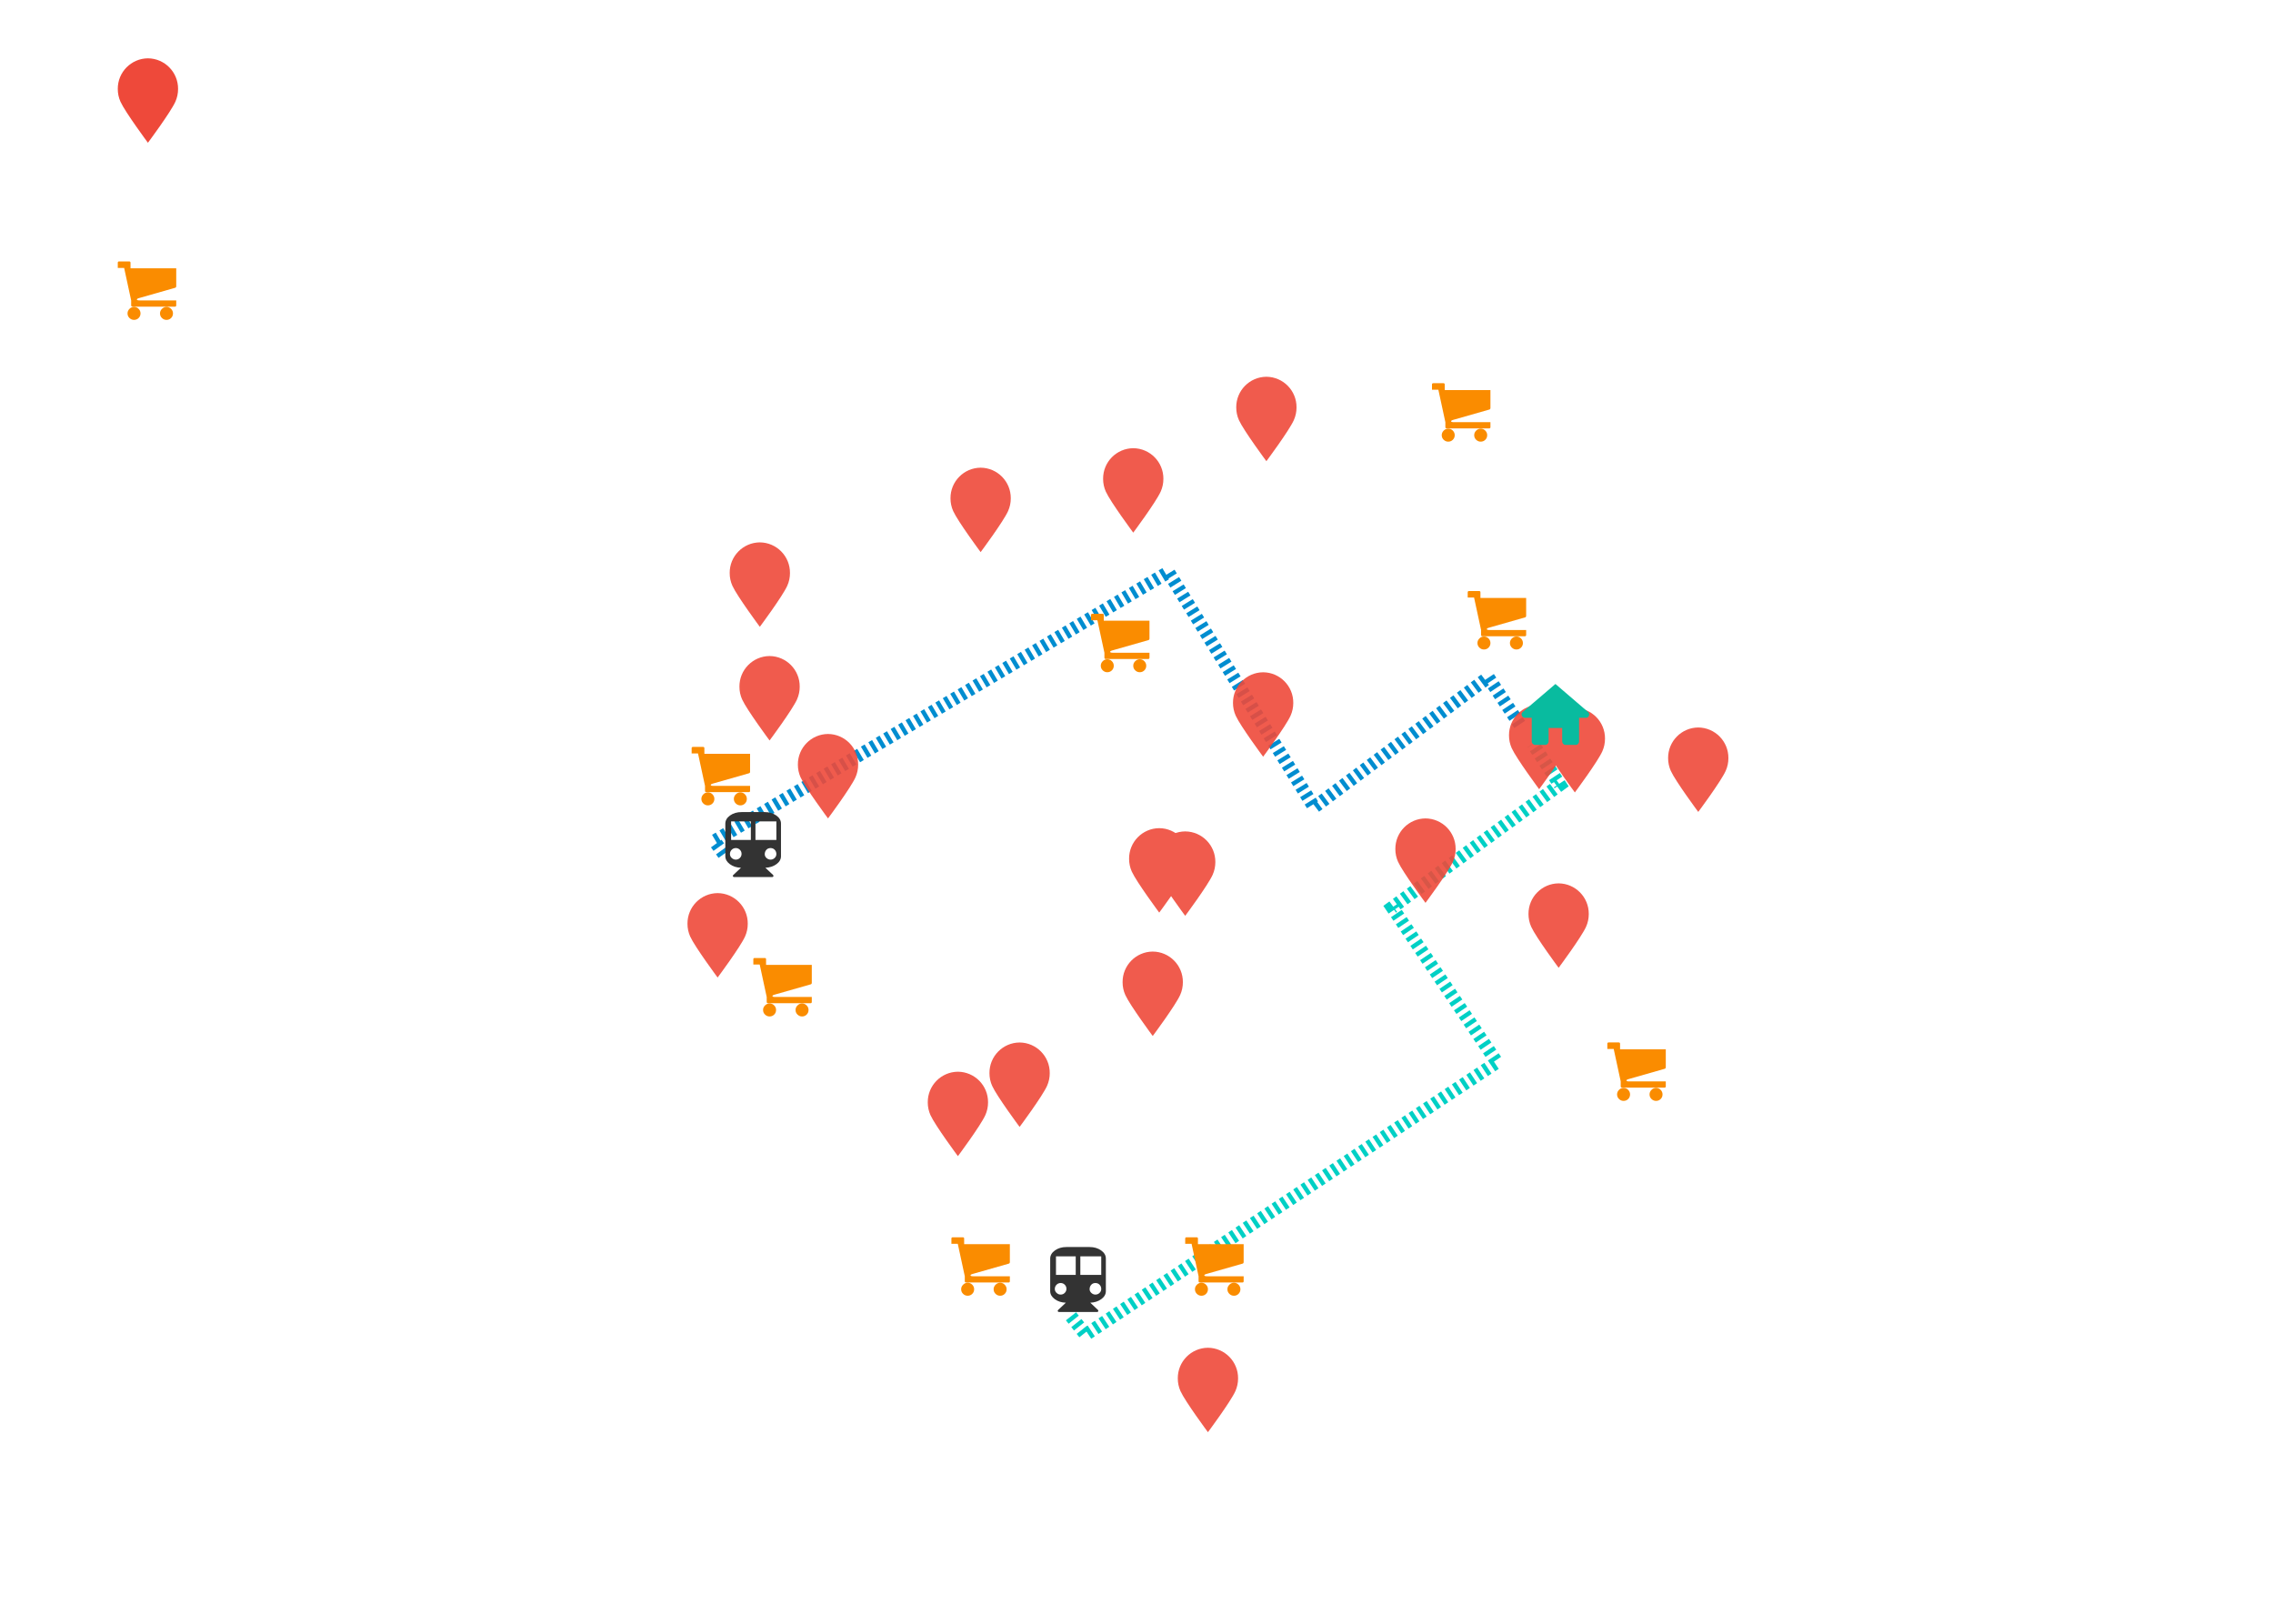 <?xml version="1.0" encoding="utf-8"?>
<!-- Generator: Adobe Illustrator 26.3.1, SVG Export Plug-In . SVG Version: 6.00 Build 0)  -->
<svg version="1.2" baseProfile="tiny" id="g-map-final-copy-Artboard_1-interactions-img" xmlns="http://www.w3.org/2000/svg" xmlns:xlink="http://www.w3.org/1999/xlink"
	 x="0px" y="0px" viewBox="0 0 700 500" overflow="visible" xml:space="preserve">
<g>
	
		<polyline id="path-d_00000079466838423064285230000009702553040945682847_" fill="none" stroke="#008DD0" stroke-width="4" stroke-dasharray="1.332,1.332" points="
		468,223.075 458.347,208.595 404.678,248.593 359.823,176.174 220,258.959 223.374,263.645 	"/>
	
		<polyline id="path-m_00000124143736139374634510000002735107445256053412_" fill="none" stroke="#00D0C5" stroke-width="4" stroke-dasharray="1.332,1.332" points="
		329.832,405.33 334.326,410.996 461,327.108 428.758,279.42 480.382,241.647 472.037,229.06 	"/>
	<g id="store-marker_00000078741880715790033520000008256408035966772650_">
		<path id="store8_00000164509840959332344070000003945199549753549994_" fill="#FA8C00" d="M368,397c0-0.533,0.2-1,0.6-1.4
			s0.867-0.6,1.4-0.6c0.56,0,1.033,0.2,1.42,0.6c0.387,0.4,0.58,0.867,0.58,1.4c0,0.56-0.193,1.033-0.58,1.42
			c-0.387,0.387-0.86,0.58-1.42,0.58c-0.533,0-1-0.193-1.4-0.58C368.2,398.033,368,397.56,368,397z M378,397c0-0.533,0.2-1,0.6-1.4
			s0.867-0.6,1.4-0.6c0.56,0,1.033,0.2,1.42,0.6c0.387,0.4,0.58,0.867,0.58,1.4c0,0.56-0.193,1.033-0.58,1.42
			c-0.387,0.387-0.86,0.58-1.42,0.58c-0.533,0-1-0.193-1.4-0.58C378.2,398.033,378,397.56,378,397z M371.56,392.28
			c-0.48,0.133-0.707,0.287-0.68,0.46c0.027,0.173,0.32,0.26,0.88,0.26H383v1.52c0,0.267-0.133,0.4-0.4,0.4h-13.08
			c-0.267,0-0.4-0.133-0.4-0.4V393l-0.2-0.92l-1.96-9.08H365v-1.6c0-0.267,0.133-0.4,0.4-0.4h3.12c0.267,0,0.4,0.133,0.4,0.4v1.72
			H383v5.48c0,0.293-0.12,0.467-0.36,0.52L371.56,392.28z"/>
		<path id="store7_00000106828731372781128560000018443442690851835057_" fill="#FA8C00" d="M498,337c0-0.533,0.2-1,0.6-1.4
			s0.867-0.6,1.4-0.6c0.56,0,1.033,0.2,1.42,0.6c0.387,0.4,0.58,0.867,0.58,1.4c0,0.56-0.193,1.033-0.58,1.42
			c-0.387,0.387-0.86,0.58-1.42,0.58c-0.533,0-1-0.193-1.4-0.58C498.2,338.033,498,337.56,498,337z M508,337c0-0.533,0.2-1,0.6-1.4
			s0.867-0.6,1.4-0.6c0.56,0,1.033,0.2,1.42,0.6c0.387,0.4,0.58,0.867,0.58,1.4c0,0.56-0.193,1.033-0.58,1.42
			c-0.387,0.387-0.86,0.58-1.42,0.58c-0.533,0-1-0.193-1.4-0.58C508.2,338.033,508,337.56,508,337z M501.56,332.28
			c-0.48,0.133-0.707,0.287-0.68,0.46c0.027,0.173,0.32,0.26,0.88,0.26H513v1.52c0,0.267-0.133,0.4-0.4,0.4h-13.08
			c-0.267,0-0.4-0.133-0.4-0.4V333l-0.2-0.92l-1.96-9.08H495v-1.6c0-0.267,0.133-0.4,0.4-0.4h3.12c0.267,0,0.4,0.133,0.4,0.4v1.72
			H513v5.48c0,0.293-0.12,0.467-0.36,0.52L501.56,332.28z"/>
		<path id="store6_00000003090900282032599660000010172562358177869746_" fill="#FA8C00" d="M216,246c0-0.533,0.2-1,0.6-1.4
			c0.4-0.4,0.867-0.6,1.4-0.6c0.56,0,1.033,0.2,1.42,0.6c0.387,0.4,0.58,0.867,0.58,1.4c0,0.56-0.193,1.033-0.58,1.42
			c-0.387,0.387-0.86,0.58-1.42,0.58c-0.533,0-1-0.193-1.4-0.58C216.2,247.033,216,246.56,216,246z M226,246c0-0.533,0.2-1,0.6-1.4
			c0.4-0.4,0.867-0.6,1.4-0.6c0.56,0,1.033,0.2,1.42,0.6c0.387,0.4,0.58,0.867,0.58,1.4c0,0.56-0.193,1.033-0.58,1.42
			c-0.387,0.387-0.86,0.58-1.42,0.58c-0.533,0-1-0.193-1.4-0.58C226.2,247.033,226,246.56,226,246z M219.56,241.28
			c-0.48,0.133-0.707,0.287-0.68,0.46c0.027,0.173,0.32,0.26,0.88,0.26H231v1.52c0,0.267-0.133,0.4-0.4,0.4h-13.08
			c-0.267,0-0.4-0.133-0.4-0.4V242l-0.2-0.92l-1.96-9.08H213v-1.6c0-0.267,0.133-0.4,0.4-0.4h3.12c0.267,0,0.4,0.133,0.4,0.4v1.72
			H231v5.48c0,0.293-0.12,0.467-0.36,0.52L219.56,241.28z"/>
		<path id="store5_00000032649859313519568360000013674213578411397801_" fill="#FA8C00" d="M235,311c0-0.533,0.2-1,0.6-1.4
			c0.4-0.4,0.867-0.6,1.4-0.6c0.56,0,1.033,0.2,1.42,0.6c0.387,0.4,0.58,0.867,0.58,1.4c0,0.56-0.193,1.033-0.58,1.42
			c-0.387,0.387-0.86,0.58-1.42,0.58c-0.533,0-1-0.193-1.4-0.58C235.2,312.033,235,311.56,235,311z M245,311c0-0.533,0.2-1,0.6-1.4
			c0.4-0.4,0.867-0.6,1.4-0.6c0.56,0,1.033,0.2,1.42,0.6c0.387,0.4,0.58,0.867,0.58,1.4c0,0.56-0.193,1.033-0.58,1.42
			c-0.387,0.387-0.86,0.58-1.42,0.58c-0.533,0-1-0.193-1.4-0.58C245.2,312.033,245,311.56,245,311z M238.56,306.28
			c-0.48,0.133-0.707,0.287-0.68,0.46c0.027,0.173,0.32,0.26,0.88,0.26H250v1.52c0,0.267-0.133,0.4-0.4,0.4h-13.08
			c-0.267,0-0.4-0.133-0.4-0.4V307l-0.2-0.92l-1.96-9.08H232v-1.6c0-0.267,0.133-0.4,0.4-0.4h3.12c0.267,0,0.4,0.133,0.4,0.4v1.72
			H250v5.48c0,0.293-0.12,0.467-0.36,0.52L238.56,306.28z"/>
		<path id="store4_00000096777998492611306890000008550437352975033758_" fill="#FA8C00" d="M339,205c0-0.533,0.2-1,0.6-1.4
			c0.4-0.4,0.867-0.6,1.4-0.6c0.56,0,1.033,0.2,1.42,0.6c0.387,0.4,0.58,0.867,0.58,1.4c0,0.56-0.193,1.033-0.58,1.42
			c-0.387,0.387-0.86,0.58-1.42,0.58c-0.533,0-1-0.193-1.4-0.58C339.2,206.033,339,205.56,339,205z M349,205c0-0.533,0.2-1,0.6-1.4
			c0.4-0.4,0.867-0.6,1.4-0.6c0.56,0,1.033,0.2,1.42,0.6c0.387,0.4,0.58,0.867,0.58,1.4c0,0.56-0.193,1.033-0.58,1.42
			c-0.387,0.387-0.86,0.58-1.42,0.58c-0.533,0-1-0.193-1.4-0.58C349.2,206.033,349,205.56,349,205z M342.56,200.28
			c-0.48,0.133-0.707,0.287-0.68,0.46c0.027,0.173,0.32,0.26,0.88,0.26H354v1.52c0,0.267-0.133,0.4-0.4,0.4h-13.08
			c-0.267,0-0.4-0.133-0.4-0.4V201l-0.2-0.92l-1.96-9.08H336v-1.6c0-0.267,0.133-0.4,0.4-0.4h3.12c0.267,0,0.4,0.133,0.4,0.4v1.72
			H354v5.48c0,0.293-0.12,0.467-0.36,0.52L342.56,200.28z"/>
		<path id="store3_00000160883645434717245840000017377794917629046450_" fill="#FA8C00" d="M296,397c0-0.533,0.2-1,0.6-1.4
			s0.867-0.6,1.4-0.6c0.56,0,1.033,0.2,1.42,0.6c0.387,0.4,0.58,0.867,0.58,1.4c0,0.56-0.193,1.033-0.58,1.42
			c-0.387,0.387-0.86,0.58-1.42,0.58c-0.533,0-1-0.193-1.4-0.58C296.2,398.033,296,397.56,296,397z M306,397c0-0.533,0.2-1,0.6-1.4
			s0.867-0.6,1.4-0.6c0.56,0,1.033,0.2,1.42,0.6c0.387,0.4,0.58,0.867,0.58,1.4c0,0.56-0.193,1.033-0.58,1.42
			c-0.387,0.387-0.86,0.58-1.42,0.58c-0.533,0-1-0.193-1.4-0.58C306.2,398.033,306,397.56,306,397z M299.56,392.28
			c-0.48,0.133-0.707,0.287-0.68,0.46c0.027,0.173,0.32,0.26,0.88,0.26H311v1.52c0,0.267-0.133,0.4-0.4,0.4h-13.08
			c-0.267,0-0.4-0.133-0.4-0.4V393l-0.2-0.92l-1.96-9.08H293v-1.6c0-0.267,0.133-0.4,0.4-0.4h3.12c0.267,0,0.4,0.133,0.4,0.4v1.72
			H311v5.48c0,0.293-0.12,0.467-0.36,0.52L299.56,392.28z"/>
		<path id="store2_00000170965317411541163100000018204156506329860506_" fill="#FA8C00" d="M444,134c0-0.533,0.2-1,0.6-1.4
			c0.4-0.4,0.867-0.6,1.4-0.6c0.56,0,1.033,0.2,1.42,0.6c0.387,0.4,0.58,0.867,0.58,1.4c0,0.56-0.193,1.033-0.58,1.42
			c-0.387,0.387-0.86,0.58-1.42,0.58c-0.533,0-1-0.193-1.4-0.58C444.2,135.033,444,134.56,444,134z M454,134c0-0.533,0.2-1,0.6-1.4
			c0.4-0.4,0.867-0.6,1.4-0.6c0.56,0,1.033,0.2,1.42,0.6c0.387,0.4,0.58,0.867,0.58,1.4c0,0.56-0.193,1.033-0.58,1.42
			c-0.387,0.387-0.86,0.58-1.42,0.58c-0.533,0-1-0.193-1.4-0.58C454.2,135.033,454,134.56,454,134z M447.56,129.28
			c-0.48,0.133-0.707,0.287-0.68,0.46c0.027,0.173,0.32,0.26,0.88,0.26H459v1.52c0,0.267-0.133,0.4-0.4,0.4h-13.08
			c-0.267,0-0.4-0.133-0.4-0.4V130l-0.2-0.92l-1.96-9.08H441v-1.6c0-0.267,0.133-0.4,0.4-0.4h3.12c0.267,0,0.4,0.133,0.4,0.4v1.72
			H459v5.48c0,0.293-0.12,0.467-0.36,0.52L447.56,129.28z"/>
		<path id="store1_00000021814205802324178300000016944553836407811511_" fill="#FA8C00" d="M455,198c0-0.533,0.2-1,0.6-1.4
			c0.4-0.4,0.867-0.6,1.4-0.6c0.56,0,1.033,0.2,1.42,0.6c0.387,0.4,0.58,0.867,0.58,1.4c0,0.56-0.193,1.033-0.58,1.42
			c-0.387,0.387-0.86,0.58-1.42,0.58c-0.533,0-1-0.193-1.4-0.58C455.2,199.033,455,198.56,455,198z M465,198c0-0.533,0.2-1,0.6-1.4
			c0.4-0.4,0.867-0.6,1.4-0.6c0.56,0,1.033,0.2,1.42,0.6c0.387,0.4,0.58,0.867,0.58,1.4c0,0.56-0.193,1.033-0.58,1.42
			c-0.387,0.387-0.86,0.58-1.42,0.58c-0.533,0-1-0.193-1.4-0.58C465.2,199.033,465,198.56,465,198z M458.56,193.28
			c-0.48,0.133-0.707,0.287-0.68,0.46c0.027,0.173,0.32,0.26,0.88,0.26H470v1.52c0,0.267-0.133,0.4-0.4,0.4h-13.08
			c-0.267,0-0.4-0.133-0.4-0.4V194l-0.2-0.92l-1.96-9.08H452v-1.6c0-0.267,0.133-0.4,0.4-0.4h3.12c0.267,0,0.4,0.133,0.4,0.4v1.72
			H470v5.48c0,0.293-0.12,0.467-0.36,0.52L458.56,193.28z"/>
	</g>
	<g id="machine-marker" style="opacity:0.9;">
		<path id="vm_00000039116513966630860250000012565596226350943421_" fill="#EE493A" d="M304.282,339.453
			c0.004,1.353-0.28,2.691-0.832,3.926c-1.456,3.25-8.45,12.636-8.45,12.636s-6.968-9.386-8.45-12.636
			c-0.552-1.235-0.836-2.573-0.832-3.926c-0.043-5.169,4.112-9.395,9.281-9.438c0,0,0,0,0.001,0
			C300.169,330.058,304.325,334.283,304.282,339.453C304.282,339.453,304.282,339.453,304.282,339.453z"/>
		<path id="vm_00000067925708473192720550000003792981860290355887_" fill="#EE493A" d="M489.282,281.453
			c0.004,1.353-0.28,2.691-0.832,3.926c-1.456,3.25-8.45,12.636-8.45,12.636s-6.968-9.386-8.45-12.636
			c-0.552-1.235-0.836-2.573-0.832-3.926c-0.043-5.169,4.112-9.395,9.281-9.438c0,0,0,0,0.001,0
			C485.169,272.058,489.325,276.283,489.282,281.453C489.282,281.453,489.282,281.453,489.282,281.453z"/>
		<path id="vm_00000146490478768626392650000015786785970318731401_" fill="#EE493A" d="M532.282,233.453
			c0.004,1.353-0.279,2.691-0.832,3.926c-1.456,3.25-8.45,12.636-8.45,12.636s-6.968-9.386-8.45-12.636
			c-0.552-1.235-0.836-2.573-0.832-3.926c-0.043-5.169,4.112-9.395,9.281-9.438c0,0,0,0,0.001,0
			C528.169,224.058,532.325,228.283,532.282,233.453C532.282,233.453,532.282,233.453,532.282,233.453z"/>
		<path id="vm_00000066483766608070680110000016042416998902913166_" fill="#EE493A" d="M374.282,265.453
			c0.004,1.353-0.28,2.691-0.832,3.926c-1.456,3.25-8.45,12.636-8.45,12.636s-6.968-9.386-8.45-12.636
			c-0.552-1.235-0.836-2.573-0.832-3.926c-0.043-5.169,4.112-9.395,9.281-9.438c0,0,0,0,0.001,0
			C370.169,256.058,374.325,260.283,374.282,265.453C374.282,265.453,374.282,265.453,374.282,265.453z"/>
		<path id="vm_00000155843842083269357400000003490325192261412542_" fill="#EE493A" d="M366.282,264.453
			c0.004,1.353-0.28,2.691-0.832,3.926c-1.456,3.25-8.45,12.636-8.45,12.636s-6.968-9.386-8.45-12.636
			c-0.552-1.235-0.836-2.573-0.832-3.926c-0.043-5.169,4.112-9.395,9.281-9.438c0,0,0,0,0.001,0
			C362.169,255.058,366.325,259.283,366.282,264.453C366.282,264.453,366.282,264.453,366.282,264.453z"/>
		<path id="vm_00000016781932293629227140000015652183556719311761_" fill="#EE493A" d="M398.282,216.453
			c0.004,1.353-0.28,2.691-0.832,3.926c-1.456,3.25-8.45,12.636-8.45,12.636s-6.968-9.386-8.45-12.636
			c-0.552-1.235-0.836-2.573-0.832-3.926c-0.043-5.169,4.112-9.395,9.281-9.438c0,0,0,0,0.001,0
			C394.169,207.058,398.325,211.283,398.282,216.453C398.282,216.453,398.282,216.453,398.282,216.453z"/>
		<path id="vm_00000099650042680310729980000008028441161488976282_" fill="#EE493A" d="M323.282,330.453
			c0.004,1.353-0.28,2.691-0.832,3.926c-1.456,3.25-8.45,12.636-8.45,12.636s-6.968-9.386-8.45-12.636
			c-0.552-1.235-0.836-2.573-0.832-3.926c-0.043-5.169,4.112-9.395,9.281-9.438c0,0,0,0,0.001,0
			C319.169,321.058,323.325,325.283,323.282,330.453C323.282,330.453,323.282,330.453,323.282,330.453z"/>
		<path id="vm_00000150808464076270872470000002015976335974362508_" fill="#EE493A" d="M243.282,176.453
			c0.004,1.353-0.279,2.691-0.832,3.926c-1.456,3.25-8.45,12.636-8.45,12.636s-6.968-9.386-8.45-12.636
			c-0.553-1.235-0.836-2.573-0.832-3.926c-0.043-5.169,4.112-9.395,9.281-9.438c0,0,0,0,0.001,0
			C239.169,167.058,243.325,171.283,243.282,176.453C243.282,176.453,243.282,176.453,243.282,176.453z"/>
		<path id="vm_00000128455481314418463160000001797897584497132205_" fill="#EE493A" d="M311.282,153.453
			c0.004,1.353-0.28,2.691-0.832,3.926c-1.456,3.25-8.45,12.636-8.45,12.636s-6.968-9.386-8.45-12.636
			c-0.552-1.235-0.836-2.573-0.832-3.926c-0.043-5.169,4.112-9.395,9.281-9.438c0,0,0,0,0.001,0
			C307.169,144.058,311.325,148.283,311.282,153.453C311.282,153.453,311.282,153.453,311.282,153.453z"/>
		<path id="vm_00000076569471316703891020000007771477853979295383_" fill="#EE493A" d="M364.282,302.453
			c0.004,1.353-0.28,2.691-0.832,3.926c-1.456,3.25-8.45,12.636-8.45,12.636s-6.968-9.386-8.45-12.636
			c-0.552-1.235-0.836-2.573-0.832-3.926c-0.043-5.169,4.112-9.395,9.281-9.438c0,0,0,0,0.001,0
			C360.169,293.058,364.325,297.283,364.282,302.453C364.282,302.453,364.282,302.453,364.282,302.453z"/>
		<path id="vm_00000058554229202483680700000017288845097934087868_" fill="#EE493A" d="M230.282,284.453
			c0.004,1.353-0.279,2.691-0.832,3.926c-1.456,3.25-8.45,12.636-8.45,12.636s-6.968-9.386-8.45-12.636
			c-0.553-1.235-0.836-2.573-0.832-3.926c-0.043-5.169,4.112-9.395,9.281-9.438c0,0,0,0,0.001,0
			C226.169,275.058,230.325,279.283,230.282,284.453C230.282,284.453,230.282,284.453,230.282,284.453z"/>
		<path id="vm_00000018206200797374489240000007525982910984223892_" fill="#EE493A" d="M381.282,424.453
			c0.004,1.353-0.28,2.691-0.832,3.926c-1.456,3.25-8.45,12.636-8.45,12.636s-6.968-9.386-8.45-12.636
			c-0.552-1.235-0.836-2.573-0.832-3.926c-0.043-5.169,4.112-9.395,9.281-9.438c0,0,0,0,0.001,0
			C377.169,415.058,381.325,419.283,381.282,424.453C381.282,424.453,381.282,424.453,381.282,424.453z"/>
		<path id="vm-d4_00000002352532191557507470000008986176708792546731_" fill="#EE493A" d="M246.282,211.453
			c0.004,1.353-0.279,2.691-0.832,3.926c-1.456,3.25-8.45,12.636-8.45,12.636s-6.968-9.386-8.45-12.636
			c-0.553-1.235-0.836-2.573-0.832-3.926c-0.043-5.169,4.112-9.395,9.281-9.438c0,0,0,0,0.001,0
			C242.169,202.058,246.325,206.283,246.282,211.453C246.282,211.453,246.282,211.453,246.282,211.453z"/>
		<path id="vm-d3_00000178167741066585364130000005409455921768039047_" fill="#EE493A" d="M358.282,147.453
			c0.004,1.353-0.28,2.691-0.832,3.926c-1.456,3.25-8.45,12.636-8.45,12.636s-6.968-9.386-8.45-12.636
			c-0.552-1.235-0.836-2.573-0.832-3.926c-0.043-5.169,4.112-9.395,9.281-9.438c0,0,0,0,0.001,0
			C354.169,138.058,358.325,142.283,358.282,147.453C358.282,147.453,358.282,147.453,358.282,147.453z"/>
		<path id="vm-d2_00000142858731530895119460000015956081086676519044_" fill="#EE493A" d="M399.282,125.453
			c0.004,1.353-0.28,2.691-0.832,3.926c-1.456,3.25-8.45,12.636-8.45,12.636s-6.968-9.386-8.45-12.636
			c-0.552-1.235-0.836-2.573-0.832-3.926c-0.043-5.169,4.112-9.395,9.281-9.438c0,0,0,0,0.001,0
			C395.169,116.058,399.325,120.283,399.282,125.453C399.282,125.453,399.282,125.453,399.282,125.453z"/>
		<path id="vm-d1_00000155846342222301690030000008118695155358735031_" fill="#EE493A" d="M264.282,235.453
			c0.004,1.353-0.28,2.691-0.832,3.926c-1.456,3.25-8.45,12.636-8.45,12.636s-6.968-9.386-8.45-12.636
			c-0.553-1.235-0.836-2.573-0.832-3.926c-0.043-5.169,4.112-9.395,9.281-9.438c0,0,0,0,0.001,0
			C260.169,226.058,264.325,230.283,264.282,235.453C264.282,235.453,264.282,235.453,264.282,235.453z"/>
		<path id="vm3_00000005967250478428289740000011928043030785576580_" fill="#EE493A" d="M448.282,261.453
			c0.004,1.353-0.28,2.691-0.832,3.926c-1.456,3.25-8.45,12.636-8.45,12.636s-6.968-9.386-8.45-12.636
			c-0.552-1.235-0.836-2.573-0.832-3.926c-0.043-5.169,4.112-9.395,9.281-9.438c0,0,0,0,0.001,0
			C444.169,252.058,448.325,256.283,448.282,261.453C448.282,261.453,448.282,261.453,448.282,261.453z"/>
		<path id="vm2_00000078735220195105621350000008565134279224255903_" fill="#EE493A" d="M483.282,226.453
			c0.004,1.353-0.28,2.691-0.832,3.926c-1.456,3.25-8.45,12.636-8.45,12.636s-6.968-9.386-8.45-12.636
			c-0.552-1.235-0.836-2.573-0.832-3.926c-0.043-5.169,4.112-9.395,9.281-9.438c0,0,0,0,0.001,0
			C479.169,217.058,483.325,221.283,483.282,226.453C483.282,226.453,483.282,226.453,483.282,226.453z"/>
		<path id="vm1_00000013155868185886284780000005240766140910803620_" fill="#EE493A" d="M494.282,227.453
			c0.004,1.353-0.28,2.691-0.832,3.926c-1.456,3.25-8.45,12.636-8.45,12.636s-6.968-9.386-8.45-12.636
			c-0.552-1.235-0.836-2.573-0.832-3.926c-0.043-5.169,4.112-9.395,9.281-9.438c0,0,0,0,0.001,0
			C490.169,218.058,494.325,222.283,494.282,227.453C494.282,227.453,494.282,227.453,494.282,227.453z"/>
	</g>
	<path id="house-marker_00000147919776792888899890000017689660247427193479_" fill="#09BB9F" d="M479.017,210.62
		c4.293,3.72,7.627,6.58,10,8.58c0.267,0.213,0.4,0.48,0.4,0.8c0,0.28-0.1,0.527-0.3,0.74s-0.44,0.313-0.72,0.3h-2.1v7.28
		c0,0.28-0.1,0.527-0.3,0.74c-0.2,0.213-0.44,0.32-0.72,0.32h-3.12c-0.293,0-0.54-0.107-0.74-0.32c-0.2-0.213-0.307-0.46-0.32-0.74
		v-4.16h-4.18v4.16c0,0.28-0.1,0.527-0.3,0.74s-0.44,0.32-0.72,0.32h-3.12c-0.28,0-0.527-0.107-0.74-0.32
		c-0.213-0.213-0.32-0.46-0.32-0.74v-7.28h-2.06c-0.293,0-0.54-0.1-0.74-0.3c-0.2-0.2-0.307-0.447-0.32-0.74
		c-0.013-0.293,0.113-0.56,0.38-0.8L479.017,210.62z"/>
	<g id="subway-marker_00000102517466098484933040000014719454373733897366_">
		<path id="subway-d_00000044856517174415070250000012435380610722165434_" fill="#333333" d="M235.514,250.065
			c1.373,0,2.553,0.347,3.54,1.04c0.987,0.693,1.473,1.54,1.46,2.54v10c0,0.96-0.467,1.78-1.4,2.46c-0.933,0.68-2.067,1.047-3.4,1.1
			l2.38,2.24c0.107,0.12,0.133,0.253,0.08,0.4c-0.053,0.147-0.167,0.22-0.34,0.22h-11.78c-0.16,0-0.273-0.073-0.34-0.22
			s-0.033-0.28,0.1-0.4l2.38-2.24c-1.347-0.04-2.487-0.407-3.42-1.1s-1.4-1.513-1.4-2.46v-10c0-1,0.487-1.847,1.46-2.54
			c0.973-0.693,2.153-1.04,3.54-1.04H235.514z M226.594,264.705c0.493,0,0.913-0.173,1.26-0.52c0.347-0.347,0.52-0.767,0.52-1.26
			s-0.173-0.913-0.52-1.26c-0.347-0.347-0.767-0.52-1.26-0.52s-0.913,0.173-1.26,0.52c-0.347,0.347-0.527,0.767-0.54,1.26
			s0.167,0.913,0.54,1.26C225.707,264.531,226.127,264.705,226.594,264.705z M231.234,258.645v-5.72h-6.08v5.72H231.234z
			 M237.294,264.705c0.493,0,0.92-0.173,1.28-0.52c0.36-0.347,0.533-0.767,0.52-1.26s-0.187-0.913-0.52-1.26
			c-0.333-0.347-0.76-0.52-1.28-0.52s-0.94,0.173-1.26,0.52c-0.32,0.347-0.493,0.767-0.52,1.26s0.147,0.913,0.52,1.26
			C236.407,264.531,236.827,264.705,237.294,264.705z M239.094,258.645v-5.72h-6.44v5.72H239.094z"/>
		<path id="subway-m_00000062188783193342223820000014419451273391146372_" fill="#333333" d="M335.563,384
			c1.373,0,2.553,0.347,3.54,1.04s1.473,1.54,1.46,2.54v10c0,0.96-0.467,1.78-1.4,2.46c-0.933,0.68-2.067,1.047-3.4,1.1l2.38,2.24
			c0.107,0.12,0.133,0.253,0.08,0.4c-0.053,0.147-0.167,0.22-0.34,0.22h-11.78c-0.16,0-0.273-0.073-0.34-0.22
			c-0.067-0.147-0.033-0.28,0.1-0.4l2.38-2.24c-1.347-0.04-2.487-0.407-3.42-1.1s-1.4-1.513-1.4-2.46v-10c0-1,0.487-1.847,1.46-2.54
			s2.153-1.04,3.54-1.04H335.563z M326.643,398.64c0.493,0,0.913-0.173,1.26-0.52c0.347-0.347,0.52-0.767,0.52-1.26
			c0-0.493-0.173-0.913-0.52-1.26c-0.347-0.347-0.767-0.52-1.26-0.52c-0.493,0-0.913,0.173-1.26,0.52
			c-0.347,0.347-0.527,0.767-0.54,1.26c-0.013,0.493,0.167,0.913,0.54,1.26C325.757,398.467,326.177,398.64,326.643,398.64z
			 M331.283,392.58v-5.72h-6.08v5.72H331.283z M337.343,398.64c0.493,0,0.92-0.173,1.28-0.52c0.36-0.347,0.533-0.767,0.52-1.26
			c-0.013-0.493-0.187-0.913-0.52-1.26c-0.333-0.347-0.76-0.52-1.28-0.52c-0.52,0-0.94,0.173-1.26,0.52
			c-0.32,0.347-0.493,0.767-0.52,1.26c-0.027,0.493,0.147,0.913,0.52,1.26C336.457,398.467,336.877,398.64,337.343,398.64z
			 M339.143,392.58v-5.72h-6.44v5.72H339.143z"/>
	</g>
	<path id="vm-legend_00000166674217624172983680000013241213227737081764_" fill="#EE493A" d="M54.838,27.4
		c0.004,1.353-0.279,2.691-0.832,3.926c-1.456,3.25-8.45,12.636-8.45,12.636s-6.968-9.386-8.45-12.636
		c-0.553-1.235-0.836-2.573-0.832-3.926c-0.043-5.169,4.112-9.395,9.281-9.438c0,0,0,0,0.001,0
		C50.725,18.005,54.881,22.23,54.838,27.4C54.838,27.399,54.838,27.4,54.838,27.4z"/>
	<path id="store-legend_00000039825243848760448800000010977693368678724494_" fill="#FA8C00" d="M39.273,96.505
		c0-0.533,0.2-1,0.6-1.4c0.4-0.4,0.867-0.6,1.4-0.6c0.56,0,1.033,0.2,1.42,0.6c0.387,0.4,0.58,0.867,0.58,1.4
		c0,0.56-0.193,1.033-0.58,1.42c-0.387,0.387-0.86,0.58-1.42,0.58c-0.533,0-1-0.193-1.4-0.58
		C39.473,97.539,39.273,97.065,39.273,96.505z M49.273,96.505c0-0.533,0.2-1,0.6-1.4c0.4-0.4,0.867-0.6,1.4-0.6
		c0.56,0,1.033,0.2,1.42,0.6s0.58,0.867,0.58,1.4c0,0.56-0.193,1.033-0.58,1.42s-0.86,0.58-1.42,0.58c-0.533,0-1-0.193-1.4-0.58
		C49.473,97.539,49.273,97.065,49.273,96.505z M42.833,91.785c-0.48,0.133-0.707,0.287-0.68,0.46c0.027,0.173,0.32,0.26,0.88,0.26
		h11.24v1.52c0,0.267-0.133,0.4-0.4,0.4h-13.08c-0.267,0-0.4-0.133-0.4-0.4v-1.52l-0.2-0.92l-1.96-9.08h-1.96v-1.6
		c0-0.267,0.133-0.4,0.4-0.4h3.12c0.267,0,0.4,0.133,0.4,0.4v1.72h14.08v5.48c0,0.293-0.12,0.467-0.36,0.52L42.833,91.785z"/>
</g>
<style>
#g-map-final-copy-Artboard_1-interactions-img rect, #g-map-final-copy-Artboard_1-interactions-img circle, #g-map-final-copy-Artboard_1-interactions-img path, #g-map-final-copy-Artboard_1-interactions-img line, #g-map-final-copy-Artboard_1-interactions-img polyline, #g-map-final-copy-Artboard_1-interactions-img polygon { vector-effect: non-scaling-stroke; }
</style>
</svg>

